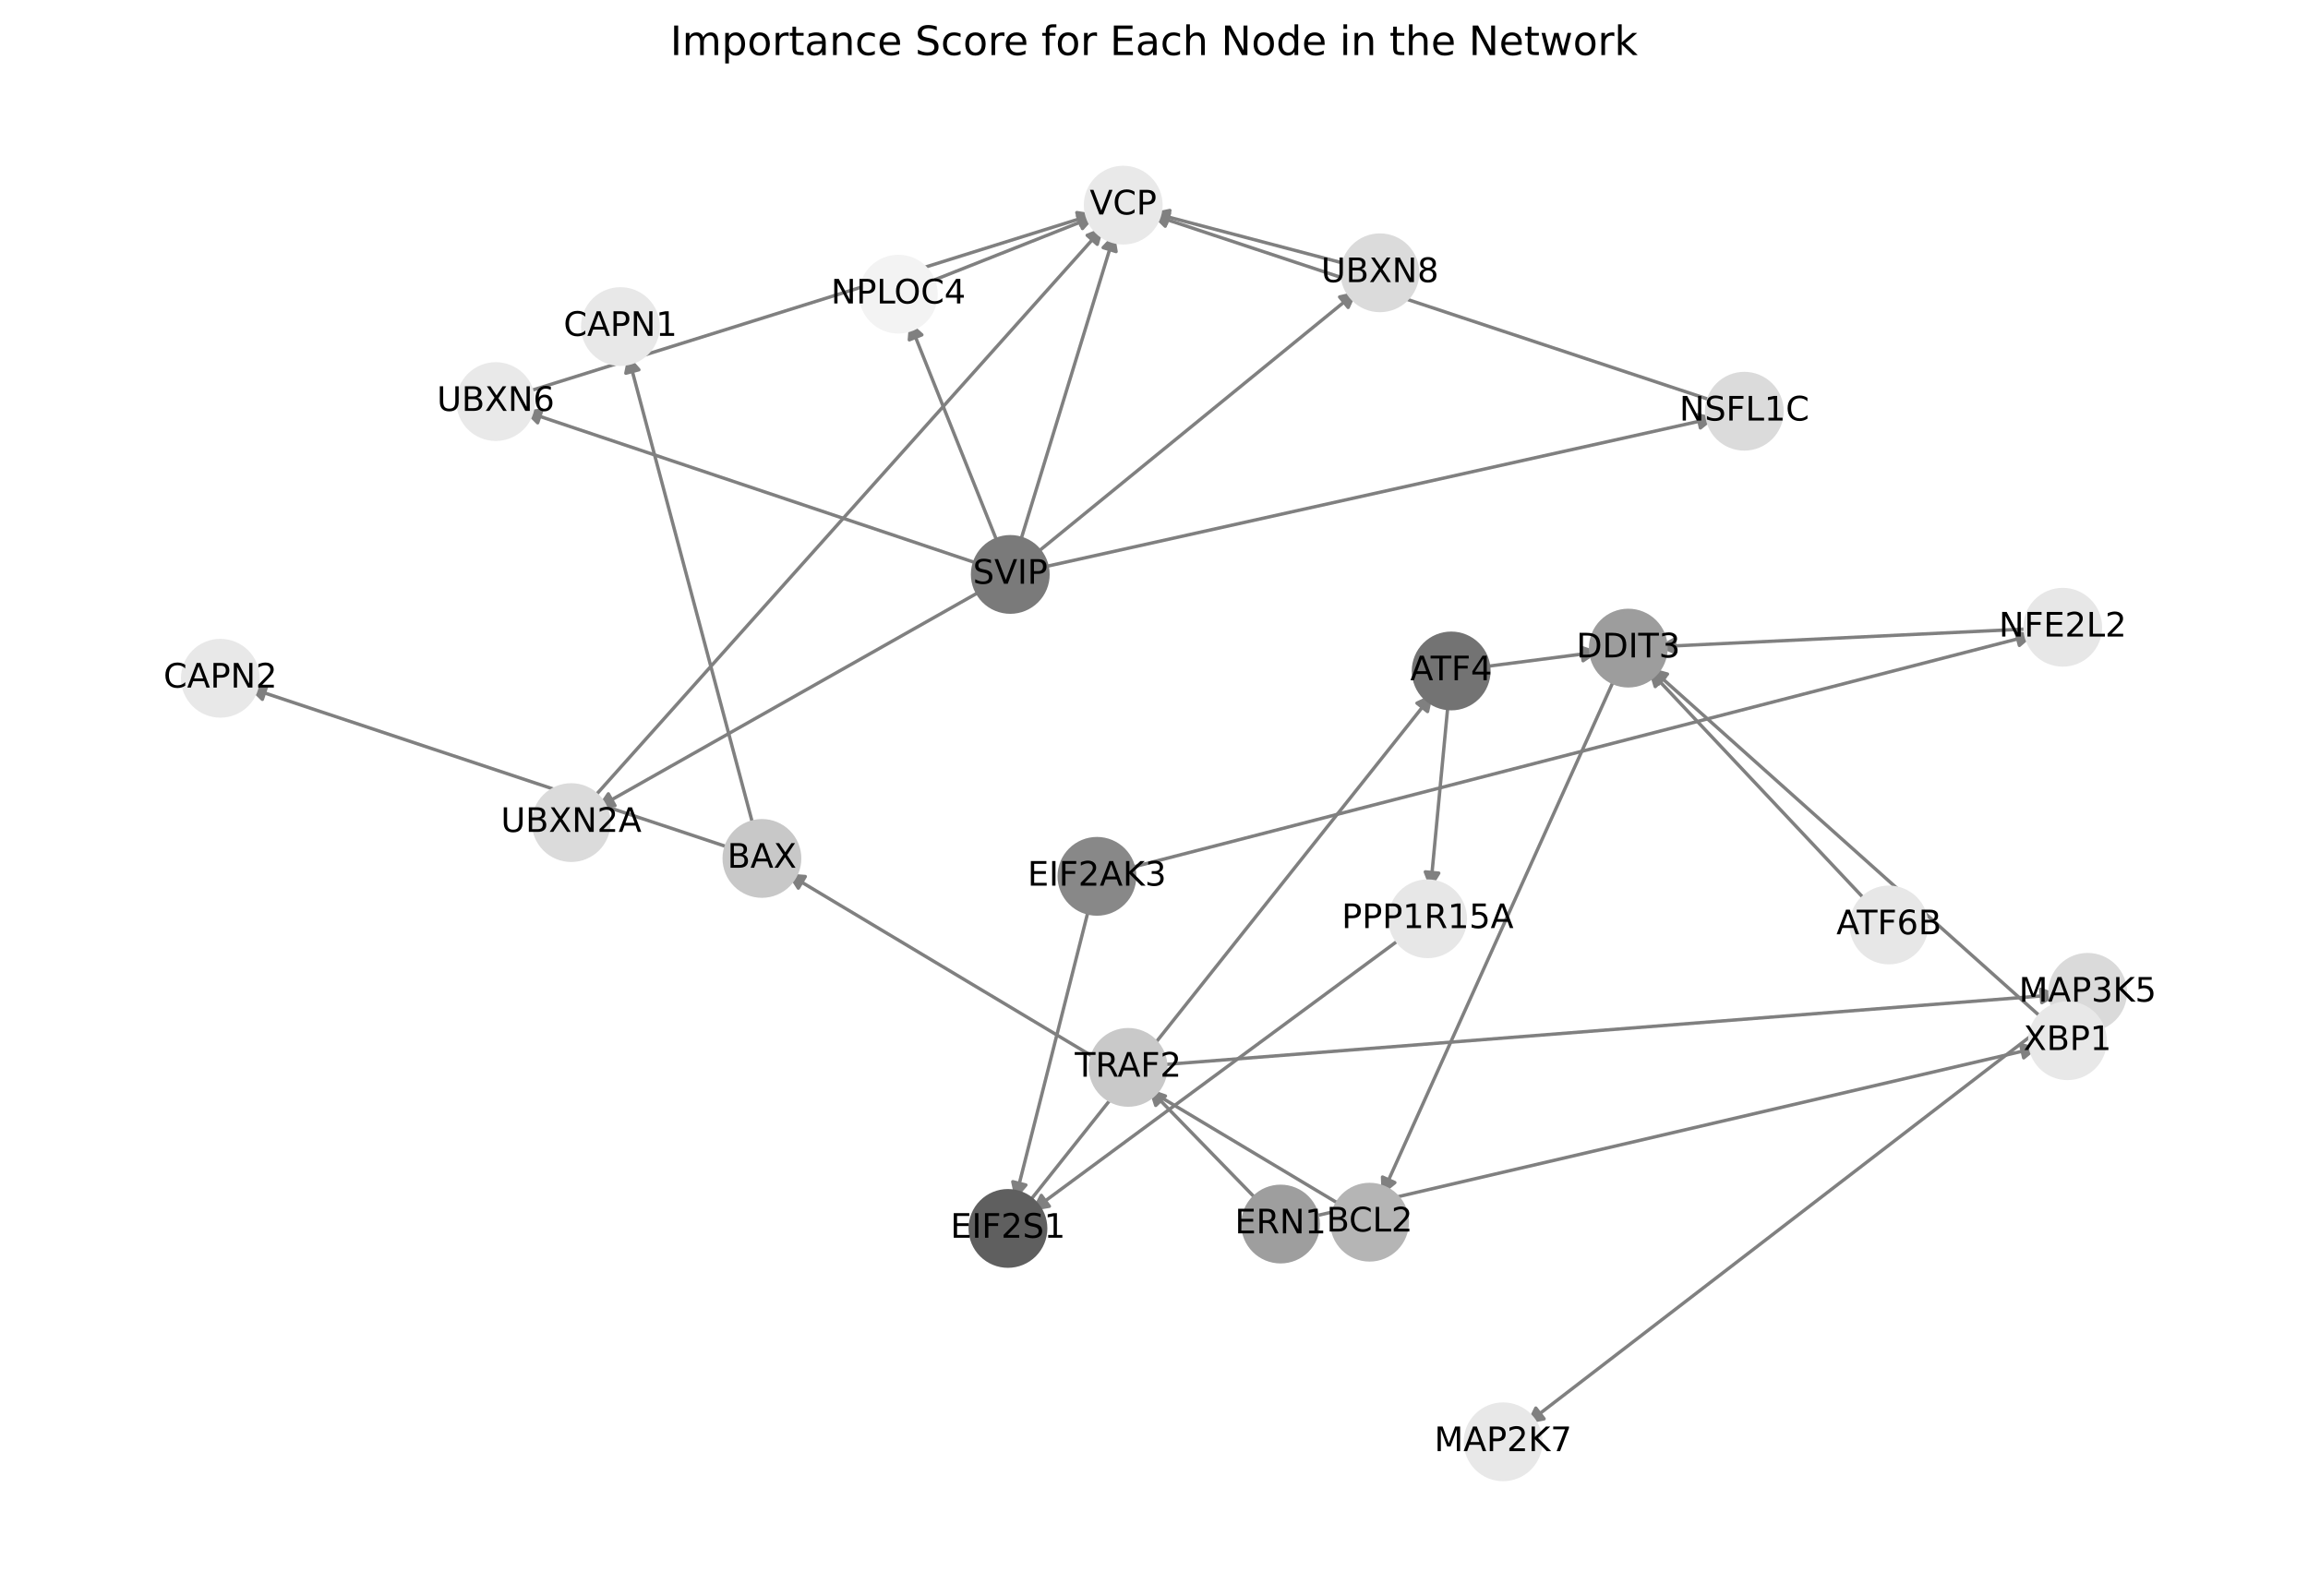 <?xml version="1.0" encoding="utf-8" standalone="no"?>
<!DOCTYPE svg PUBLIC "-//W3C//DTD SVG 1.1//EN"
  "http://www.w3.org/Graphics/SVG/1.1/DTD/svg11.dtd">
<!-- Created with matplotlib (https://matplotlib.org/) -->
<svg height="473.038pt" version="1.1" viewBox="0 0 684 473.038" width="684pt" xmlns="http://www.w3.org/2000/svg" xmlns:xlink="http://www.w3.org/1999/xlink">
 <defs>
  <style type="text/css">*{stroke-linecap:butt;stroke-linejoin:round;}</style>
 </defs>
 <g id="figure_1">
  <g id="patch_1">
   <path d="M 0 473.038 
L 684 473.038 
L 684 0 
L 0 0 
z
" style="fill:#ffffff;"/>
  </g>
  <g id="axes_1">
   <g id="patch_2">
    <path clip-path="url(#pbf864350d1)" d="M 438.664 197.765 
Q 456.32 195.486 472.868 193.35 
" style="fill:none;stroke:#808080;stroke-linecap:round;"/>
    <path clip-path="url(#pbf864350d1)" d="M 468.644 191.879 
L 472.868 193.35 
L 469.157 195.846 
L 468.644 191.879 
z
" style="fill:#808080;stroke:#808080;stroke-linecap:round;"/>
   </g>
   <g id="patch_3">
    <path clip-path="url(#pbf864350d1)" d="M 429.256 207.495 
Q 426.585 235.599 424.02 262.589 
" style="fill:none;stroke:#808080;stroke-linecap:round;"/>
    <path clip-path="url(#pbf864350d1)" d="M 426.39 258.797 
L 424.02 262.589 
L 422.408 258.418 
L 426.39 258.797 
z
" style="fill:#808080;stroke:#808080;stroke-linecap:round;"/>
   </g>
   <g id="patch_4">
    <path clip-path="url(#pbf864350d1)" d="M 479.006 199.994 
Q 444.225 277.177 409.903 353.341 
" style="fill:none;stroke:#808080;stroke-linecap:round;"/>
    <path clip-path="url(#pbf864350d1)" d="M 413.37 350.516 
L 409.903 353.341 
L 409.723 348.872 
L 413.37 350.516 
z
" style="fill:#808080;stroke:#808080;stroke-linecap:round;"/>
   </g>
   <g id="patch_5">
    <path clip-path="url(#pbf864350d1)" d="M 342.971 315.696 
Q 476.514 305.249 608.942 294.889 
" style="fill:none;stroke:#808080;stroke-linecap:round;"/>
    <path clip-path="url(#pbf864350d1)" d="M 604.798 293.207 
L 608.942 294.889 
L 605.11 297.195 
L 604.798 293.207 
z
" style="fill:#808080;stroke:#808080;stroke-linecap:round;"/>
   </g>
   <g id="patch_6">
    <path clip-path="url(#pbf864350d1)" d="M 611.829 299.405 
Q 532.078 360.738 453.212 421.388 
" style="fill:none;stroke:#808080;stroke-linecap:round;"/>
    <path clip-path="url(#pbf864350d1)" d="M 457.602 420.535 
L 453.212 421.388 
L 455.164 417.364 
L 457.602 420.535 
z
" style="fill:#808080;stroke:#808080;stroke-linecap:round;"/>
   </g>
   <g id="patch_7">
    <path clip-path="url(#pbf864350d1)" d="M 304.106 357.327 
Q 364.396 281.489 423.991 206.526 
" style="fill:none;stroke:#808080;stroke-linecap:round;"/>
    <path clip-path="url(#pbf864350d1)" d="M 419.937 208.413 
L 423.991 206.526 
L 423.068 210.902 
L 419.937 208.413 
z
" style="fill:#808080;stroke:#808080;stroke-linecap:round;"/>
   </g>
   <g id="patch_8">
    <path clip-path="url(#pbf864350d1)" d="M 416.13 277.464 
Q 360.908 318.214 306.585 358.3 
" style="fill:none;stroke:#808080;stroke-linecap:round;"/>
    <path clip-path="url(#pbf864350d1)" d="M 310.991 357.534 
L 306.585 358.3 
L 308.616 354.315 
L 310.991 357.534 
z
" style="fill:#808080;stroke:#808080;stroke-linecap:round;"/>
   </g>
   <g id="patch_9">
    <path clip-path="url(#pbf864350d1)" d="M 274.285 84.003 
Q 299.556 73.998 323.788 64.404 
" style="fill:none;stroke:#808080;stroke-linecap:round;"/>
    <path clip-path="url(#pbf864350d1)" d="M 319.333 64.017 
L 323.788 64.404 
L 320.805 67.736 
L 319.333 64.017 
z
" style="fill:#808080;stroke:#808080;stroke-linecap:round;"/>
   </g>
   <g id="patch_10">
    <path clip-path="url(#pbf864350d1)" d="M 373.47 356.597 
Q 356.925 339.589 341.16 323.382 
" style="fill:none;stroke:#808080;stroke-linecap:round;"/>
    <path clip-path="url(#pbf864350d1)" d="M 342.516 327.644 
L 341.16 323.382 
L 345.383 324.855 
L 342.516 327.644 
z
" style="fill:#808080;stroke:#808080;stroke-linecap:round;"/>
   </g>
   <g id="patch_11">
    <path clip-path="url(#pbf864350d1)" d="M 387.948 360.841 
Q 496.113 335.636 603.19 310.685 
" style="fill:none;stroke:#808080;stroke-linecap:round;"/>
    <path clip-path="url(#pbf864350d1)" d="M 598.841 309.645 
L 603.19 310.685 
L 599.749 313.541 
L 598.841 309.645 
z
" style="fill:#808080;stroke:#808080;stroke-linecap:round;"/>
   </g>
   <g id="patch_12">
    <path clip-path="url(#pbf864350d1)" d="M 322.968 268.144 
Q 311.903 311.927 301.112 354.626 
" style="fill:none;stroke:#808080;stroke-linecap:round;"/>
    <path clip-path="url(#pbf864350d1)" d="M 304.031 351.238 
L 301.112 354.626 
L 300.153 350.258 
L 304.031 351.238 
z
" style="fill:#808080;stroke:#808080;stroke-linecap:round;"/>
   </g>
   <g id="patch_13">
    <path clip-path="url(#pbf864350d1)" d="M 333.48 257.581 
Q 468.2 222.831 601.837 188.36 
" style="fill:none;stroke:#808080;stroke-linecap:round;"/>
    <path clip-path="url(#pbf864350d1)" d="M 597.464 187.422 
L 601.837 188.36 
L 598.464 191.296 
L 597.464 187.422 
z
" style="fill:#808080;stroke:#808080;stroke-linecap:round;"/>
   </g>
   <g id="patch_14">
    <path clip-path="url(#pbf864350d1)" d="M 606.256 302.694 
Q 547.639 250.283 489.854 198.617 
" style="fill:none;stroke:#808080;stroke-linecap:round;"/>
    <path clip-path="url(#pbf864350d1)" d="M 491.503 202.774 
L 489.854 198.617 
L 494.169 199.792 
L 491.503 202.774 
z
" style="fill:#808080;stroke:#808080;stroke-linecap:round;"/>
   </g>
   <g id="patch_15">
    <path clip-path="url(#pbf864350d1)" d="M 301.939 161.978 
Q 316.142 115.534 330.017 70.158 
" style="fill:none;stroke:#808080;stroke-linecap:round;"/>
    <path clip-path="url(#pbf864350d1)" d="M 326.935 73.399 
L 330.017 70.158 
L 330.76 74.568 
L 326.935 73.399 
z
" style="fill:#808080;stroke:#808080;stroke-linecap:round;"/>
   </g>
   <g id="patch_16">
    <path clip-path="url(#pbf864350d1)" d="M 296.195 162.215 
Q 282.821 128.725 269.863 96.273 
" style="fill:none;stroke:#808080;stroke-linecap:round;"/>
    <path clip-path="url(#pbf864350d1)" d="M 269.489 100.73 
L 269.863 96.273 
L 273.203 99.247 
L 269.489 100.73 
z
" style="fill:#808080;stroke:#808080;stroke-linecap:round;"/>
   </g>
   <g id="patch_17">
    <path clip-path="url(#pbf864350d1)" d="M 291.866 174.522 
Q 234.343 207.039 177.793 239.005 
" style="fill:none;stroke:#808080;stroke-linecap:round;"/>
    <path clip-path="url(#pbf864350d1)" d="M 182.259 238.778 
L 177.793 239.005 
L 180.291 235.296 
L 182.259 238.778 
z
" style="fill:#808080;stroke:#808080;stroke-linecap:round;"/>
   </g>
   <g id="patch_18">
    <path clip-path="url(#pbf864350d1)" d="M 291.193 167.499 
Q 223.16 144.643 156.188 122.143 
" style="fill:none;stroke:#808080;stroke-linecap:round;"/>
    <path clip-path="url(#pbf864350d1)" d="M 159.343 125.313 
L 156.188 122.143 
L 160.616 121.521 
L 159.343 125.313 
z
" style="fill:#808080;stroke:#808080;stroke-linecap:round;"/>
   </g>
   <g id="patch_19">
    <path clip-path="url(#pbf864350d1)" d="M 306.116 164.783 
Q 354.18 125.556 401.377 87.037 
" style="fill:none;stroke:#808080;stroke-linecap:round;"/>
    <path clip-path="url(#pbf864350d1)" d="M 397.014 88.017 
L 401.377 87.037 
L 399.543 91.115 
L 397.014 88.017 
z
" style="fill:#808080;stroke:#808080;stroke-linecap:round;"/>
   </g>
   <g id="patch_20">
    <path clip-path="url(#pbf864350d1)" d="M 307.861 168.379 
Q 408.18 146.073 507.406 124.011 
" style="fill:none;stroke:#808080;stroke-linecap:round;"/>
    <path clip-path="url(#pbf864350d1)" d="M 503.068 122.926 
L 507.406 124.011 
L 503.936 126.831 
L 503.068 122.926 
z
" style="fill:#808080;stroke:#808080;stroke-linecap:round;"/>
   </g>
   <g id="patch_21">
    <path clip-path="url(#pbf864350d1)" d="M 602.662 186.332 
Q 546.94 189.007 492.334 191.629 
" style="fill:none;stroke:#808080;stroke-linecap:round;"/>
    <path clip-path="url(#pbf864350d1)" d="M 496.425 193.435 
L 492.334 191.629 
L 496.234 189.44 
L 496.425 193.435 
z
" style="fill:#808080;stroke:#808080;stroke-linecap:round;"/>
   </g>
   <g id="patch_22">
    <path clip-path="url(#pbf864350d1)" d="M 398.453 357.806 
Q 315.843 308.347 234.193 259.462 
" style="fill:none;stroke:#808080;stroke-linecap:round;"/>
    <path clip-path="url(#pbf864350d1)" d="M 236.598 263.233 
L 234.193 259.462 
L 238.652 259.801 
L 236.598 263.233 
z
" style="fill:#808080;stroke:#808080;stroke-linecap:round;"/>
   </g>
   <g id="patch_23">
    <path clip-path="url(#pbf864350d1)" d="M 223.577 246.072 
Q 204.834 175.617 186.379 106.242 
" style="fill:none;stroke:#808080;stroke-linecap:round;"/>
    <path clip-path="url(#pbf864350d1)" d="M 185.475 110.622 
L 186.379 106.242 
L 189.34 109.594 
L 185.475 110.622 
z
" style="fill:#808080;stroke:#808080;stroke-linecap:round;"/>
   </g>
   <g id="patch_24">
    <path clip-path="url(#pbf864350d1)" d="M 217.586 251.704 
Q 145.556 227.737 74.588 204.123 
" style="fill:none;stroke:#808080;stroke-linecap:round;"/>
    <path clip-path="url(#pbf864350d1)" d="M 77.752 207.284 
L 74.588 204.123 
L 79.014 203.488 
L 77.752 207.284 
z
" style="fill:#808080;stroke:#808080;stroke-linecap:round;"/>
   </g>
   <g id="patch_25">
    <path clip-path="url(#pbf864350d1)" d="M 553.865 267.85 
Q 521.181 233.126 489.264 199.217 
" style="fill:none;stroke:#808080;stroke-linecap:round;"/>
    <path clip-path="url(#pbf864350d1)" d="M 490.549 203.5 
L 489.264 199.217 
L 493.462 200.759 
L 490.549 203.5 
z
" style="fill:#808080;stroke:#808080;stroke-linecap:round;"/>
   </g>
   <g id="patch_26">
    <path clip-path="url(#pbf864350d1)" d="M 175.055 237.358 
Q 251.08 152.31 326.36 68.096 
" style="fill:none;stroke:#808080;stroke-linecap:round;"/>
    <path clip-path="url(#pbf864350d1)" d="M 322.203 69.746 
L 326.36 68.096 
L 325.185 72.411 
L 322.203 69.746 
z
" style="fill:#808080;stroke:#808080;stroke-linecap:round;"/>
   </g>
   <g id="patch_27">
    <path clip-path="url(#pbf864350d1)" d="M 155.182 116.44 
Q 239.896 89.917 323.543 63.728 
" style="fill:none;stroke:#808080;stroke-linecap:round;"/>
    <path clip-path="url(#pbf864350d1)" d="M 319.129 63.014 
L 323.543 63.728 
L 320.324 66.832 
L 319.129 63.014 
z
" style="fill:#808080;stroke:#808080;stroke-linecap:round;"/>
   </g>
   <g id="patch_28">
    <path clip-path="url(#pbf864350d1)" d="M 400.578 78.65 
Q 370.916 70.832 342.334 63.298 
" style="fill:none;stroke:#808080;stroke-linecap:round;"/>
    <path clip-path="url(#pbf864350d1)" d="M 345.693 66.252 
L 342.334 63.298 
L 346.712 62.384 
L 345.693 66.252 
z
" style="fill:#808080;stroke:#808080;stroke-linecap:round;"/>
   </g>
   <g id="patch_29">
    <path clip-path="url(#pbf864350d1)" d="M 508.728 119.161 
Q 424.912 91.347 342.157 63.885 
" style="fill:none;stroke:#808080;stroke-linecap:round;"/>
    <path clip-path="url(#pbf864350d1)" d="M 345.324 67.043 
L 342.157 63.885 
L 346.584 63.247 
L 345.324 67.043 
z
" style="fill:#808080;stroke:#808080;stroke-linecap:round;"/>
   </g>
   <g id="PathCollection_1">
    <defs>
     <path d="M 0 11.18 
C 2.965 11.18 5.809 10.002 7.906 7.906 
C 10.002 5.809 11.18 2.965 11.18 -0 
C 11.18 -2.965 10.002 -5.809 7.906 -7.906 
C 5.809 -10.002 2.965 -11.18 0 -11.18 
C -2.965 -11.18 -5.809 -10.002 -7.906 -7.906 
C -10.002 -5.809 -11.18 -2.965 -11.18 0 
C -11.18 2.965 -10.002 5.809 -7.906 7.906 
C -5.809 10.002 -2.965 11.18 0 11.18 
z
" id="C0_0_73cd0b4593"/>
    </defs>
    <g clip-path="url(#pbf864350d1)">
     <use style="fill:#737373;stroke:#737373;" x="430.075" xlink:href="#C0_0_73cd0b4593" y="198.874"/>
    </g>
    <g clip-path="url(#pbf864350d1)">
     <use style="fill:#9d9d9d;stroke:#9d9d9d;" x="482.564" xlink:href="#C0_0_73cd0b4593" y="192.098"/>
    </g>
    <g clip-path="url(#pbf864350d1)">
     <use style="fill:#c9c9c9;stroke:#c9c9c9;" x="334.341" xlink:href="#C0_0_73cd0b4593" y="316.372"/>
    </g>
    <g clip-path="url(#pbf864350d1)">
     <use style="fill:#dadada;stroke:#dadada;" x="618.694" xlink:href="#C0_0_73cd0b4593" y="294.126"/>
    </g>
    <g clip-path="url(#pbf864350d1)">
     <use style="fill:#e8e8e8;stroke:#e8e8e8;" x="445.459" xlink:href="#C0_0_73cd0b4593" y="427.351"/>
    </g>
    <g clip-path="url(#pbf864350d1)">
     <use style="fill:#5f5f5f;stroke:#5f5f5f;" x="298.716" xlink:href="#C0_0_73cd0b4593" y="364.106"/>
    </g>
    <g clip-path="url(#pbf864350d1)">
     <use style="fill:#e7e7e7;stroke:#e7e7e7;" x="423.095" xlink:href="#C0_0_73cd0b4593" y="272.325"/>
    </g>
    <g clip-path="url(#pbf864350d1)">
     <use style="fill:#e9e9e9;stroke:#e9e9e9;" x="332.878" xlink:href="#C0_0_73cd0b4593" y="60.805"/>
    </g>
    <g clip-path="url(#pbf864350d1)">
     <use style="fill:#f3f3f3;stroke:#f3f3f3;" x="266.235" xlink:href="#C0_0_73cd0b4593" y="87.19"/>
    </g>
    <g clip-path="url(#pbf864350d1)">
     <use style="fill:#9e9e9e;stroke:#9e9e9e;" x="379.511" xlink:href="#C0_0_73cd0b4593" y="362.807"/>
    </g>
    <g clip-path="url(#pbf864350d1)">
     <use style="fill:#888888;stroke:#888888;" x="325.091" xlink:href="#C0_0_73cd0b4593" y="259.745"/>
    </g>
    <g clip-path="url(#pbf864350d1)">
     <use style="fill:#e8e8e8;stroke:#e8e8e8;" x="612.713" xlink:href="#C0_0_73cd0b4593" y="308.466"/>
    </g>
    <g clip-path="url(#pbf864350d1)">
     <use style="fill:#7a7a7a;stroke:#7a7a7a;" x="299.407" xlink:href="#C0_0_73cd0b4593" y="170.259"/>
    </g>
    <g clip-path="url(#pbf864350d1)">
     <use style="fill:#e7e7e7;stroke:#e7e7e7;" x="611.309" xlink:href="#C0_0_73cd0b4593" y="185.917"/>
    </g>
    <g clip-path="url(#pbf864350d1)">
     <use style="fill:#b5b5b5;stroke:#b5b5b5;" x="405.885" xlink:href="#C0_0_73cd0b4593" y="362.256"/>
    </g>
    <g clip-path="url(#pbf864350d1)">
     <use style="fill:#e8e8e8;stroke:#e8e8e8;" x="183.866" xlink:href="#C0_0_73cd0b4593" y="96.793"/>
    </g>
    <g clip-path="url(#pbf864350d1)">
     <use style="fill:#e8e8e8;stroke:#e8e8e8;" x="65.306" xlink:href="#C0_0_73cd0b4593" y="201.035"/>
    </g>
    <g clip-path="url(#pbf864350d1)">
     <use style="fill:#c8c8c8;stroke:#c8c8c8;" x="225.802" xlink:href="#C0_0_73cd0b4593" y="254.438"/>
    </g>
    <g clip-path="url(#pbf864350d1)">
     <use style="fill:#e7e7e7;stroke:#e7e7e7;" x="559.802" xlink:href="#C0_0_73cd0b4593" y="274.159"/>
    </g>
    <g clip-path="url(#pbf864350d1)">
     <use style="fill:#dbdbdb;stroke:#dbdbdb;" x="169.282" xlink:href="#C0_0_73cd0b4593" y="243.817"/>
    </g>
    <g clip-path="url(#pbf864350d1)">
     <use style="fill:#e9e9e9;stroke:#e9e9e9;" x="146.916" xlink:href="#C0_0_73cd0b4593" y="119.028"/>
    </g>
    <g clip-path="url(#pbf864350d1)">
     <use style="fill:#dbdbdb;stroke:#dbdbdb;" x="408.95" xlink:href="#C0_0_73cd0b4593" y="80.857"/>
    </g>
    <g clip-path="url(#pbf864350d1)">
     <use style="fill:#dbdbdb;stroke:#dbdbdb;" x="516.949" xlink:href="#C0_0_73cd0b4593" y="121.889"/>
    </g>
   </g>
   <g id="text_1">
    <g clip-path="url(#pbf864350d1)">
     <!-- ATF4 -->
     <g transform="translate(417.931 201.633)scale(0.1 -0.1)">
      <defs>
       <path d="M 34.188 63.188 
L 20.797 26.906 
L 47.609 26.906 
z
M 28.609 72.906 
L 39.797 72.906 
L 67.578 0 
L 57.328 0 
L 50.688 18.703 
L 17.828 18.703 
L 11.188 0 
L 0.781 0 
z
" id="DejaVuSans-65"/>
       <path d="M -0.297 72.906 
L 61.375 72.906 
L 61.375 64.594 
L 35.5 64.594 
L 35.5 0 
L 25.594 0 
L 25.594 64.594 
L -0.297 64.594 
z
" id="DejaVuSans-84"/>
       <path d="M 9.812 72.906 
L 51.703 72.906 
L 51.703 64.594 
L 19.672 64.594 
L 19.672 43.109 
L 48.578 43.109 
L 48.578 34.812 
L 19.672 34.812 
L 19.672 0 
L 9.812 0 
z
" id="DejaVuSans-70"/>
       <path d="M 37.797 64.312 
L 12.891 25.391 
L 37.797 25.391 
z
M 35.203 72.906 
L 47.609 72.906 
L 47.609 25.391 
L 58.016 25.391 
L 58.016 17.188 
L 47.609 17.188 
L 47.609 0 
L 37.797 0 
L 37.797 17.188 
L 4.891 17.188 
L 4.891 26.703 
z
" id="DejaVuSans-52"/>
      </defs>
      <use xlink:href="#DejaVuSans-65"/>
      <use x="60.658" xlink:href="#DejaVuSans-84"/>
      <use x="121.742" xlink:href="#DejaVuSans-70"/>
      <use x="179.262" xlink:href="#DejaVuSans-52"/>
     </g>
    </g>
   </g>
   <g id="text_2">
    <g clip-path="url(#pbf864350d1)">
     <!-- DDIT3 -->
     <g transform="translate(467.154 194.858)scale(0.1 -0.1)">
      <defs>
       <path d="M 19.672 64.797 
L 19.672 8.109 
L 31.594 8.109 
Q 46.688 8.109 53.688 14.938 
Q 60.688 21.781 60.688 36.531 
Q 60.688 51.172 53.688 57.984 
Q 46.688 64.797 31.594 64.797 
z
M 9.812 72.906 
L 30.078 72.906 
Q 51.266 72.906 61.172 64.094 
Q 71.094 55.281 71.094 36.531 
Q 71.094 17.672 61.125 8.828 
Q 51.172 0 30.078 0 
L 9.812 0 
z
" id="DejaVuSans-68"/>
       <path d="M 9.812 72.906 
L 19.672 72.906 
L 19.672 0 
L 9.812 0 
z
" id="DejaVuSans-73"/>
       <path d="M 40.578 39.312 
Q 47.656 37.797 51.625 33 
Q 55.609 28.219 55.609 21.188 
Q 55.609 10.406 48.188 4.484 
Q 40.766 -1.422 27.094 -1.422 
Q 22.516 -1.422 17.656 -0.516 
Q 12.797 0.391 7.625 2.203 
L 7.625 11.719 
Q 11.719 9.328 16.594 8.109 
Q 21.484 6.891 26.812 6.891 
Q 36.078 6.891 40.938 10.547 
Q 45.797 14.203 45.797 21.188 
Q 45.797 27.641 41.281 31.266 
Q 36.766 34.906 28.719 34.906 
L 20.219 34.906 
L 20.219 43.016 
L 29.109 43.016 
Q 36.375 43.016 40.234 45.922 
Q 44.094 48.828 44.094 54.297 
Q 44.094 59.906 40.109 62.906 
Q 36.141 65.922 28.719 65.922 
Q 24.656 65.922 20.016 65.031 
Q 15.375 64.156 9.812 62.312 
L 9.812 71.094 
Q 15.438 72.656 20.344 73.438 
Q 25.25 74.219 29.594 74.219 
Q 40.828 74.219 47.359 69.109 
Q 53.906 64.016 53.906 55.328 
Q 53.906 49.266 50.438 45.094 
Q 46.969 40.922 40.578 39.312 
z
" id="DejaVuSans-51"/>
      </defs>
      <use xlink:href="#DejaVuSans-68"/>
      <use x="77.002" xlink:href="#DejaVuSans-68"/>
      <use x="154.004" xlink:href="#DejaVuSans-73"/>
      <use x="183.496" xlink:href="#DejaVuSans-84"/>
      <use x="244.58" xlink:href="#DejaVuSans-51"/>
     </g>
    </g>
   </g>
   <g id="text_3">
    <g clip-path="url(#pbf864350d1)">
     <!-- TRAF2 -->
     <g transform="translate(318.535 319.131)scale(0.1 -0.1)">
      <defs>
       <path d="M 44.391 34.188 
Q 47.562 33.109 50.562 29.594 
Q 53.562 26.078 56.594 19.922 
L 66.609 0 
L 56 0 
L 46.688 18.703 
Q 43.062 26.031 39.672 28.422 
Q 36.281 30.812 30.422 30.812 
L 19.672 30.812 
L 19.672 0 
L 9.812 0 
L 9.812 72.906 
L 32.078 72.906 
Q 44.578 72.906 50.734 67.672 
Q 56.891 62.453 56.891 51.906 
Q 56.891 45.016 53.688 40.469 
Q 50.484 35.938 44.391 34.188 
z
M 19.672 64.797 
L 19.672 38.922 
L 32.078 38.922 
Q 39.203 38.922 42.844 42.219 
Q 46.484 45.516 46.484 51.906 
Q 46.484 58.297 42.844 61.547 
Q 39.203 64.797 32.078 64.797 
z
" id="DejaVuSans-82"/>
       <path d="M 19.188 8.297 
L 53.609 8.297 
L 53.609 0 
L 7.328 0 
L 7.328 8.297 
Q 12.938 14.109 22.625 23.891 
Q 32.328 33.688 34.812 36.531 
Q 39.547 41.844 41.422 45.531 
Q 43.312 49.219 43.312 52.781 
Q 43.312 58.594 39.234 62.25 
Q 35.156 65.922 28.609 65.922 
Q 23.969 65.922 18.812 64.312 
Q 13.672 62.703 7.812 59.422 
L 7.812 69.391 
Q 13.766 71.781 18.938 73 
Q 24.125 74.219 28.422 74.219 
Q 39.75 74.219 46.484 68.547 
Q 53.219 62.891 53.219 53.422 
Q 53.219 48.922 51.531 44.891 
Q 49.859 40.875 45.406 35.406 
Q 44.188 33.984 37.641 27.219 
Q 31.109 20.453 19.188 8.297 
z
" id="DejaVuSans-50"/>
      </defs>
      <use xlink:href="#DejaVuSans-84"/>
      <use x="61.084" xlink:href="#DejaVuSans-82"/>
      <use x="126.566" xlink:href="#DejaVuSans-65"/>
      <use x="194.975" xlink:href="#DejaVuSans-70"/>
      <use x="252.494" xlink:href="#DejaVuSans-50"/>
     </g>
    </g>
   </g>
   <g id="text_4">
    <g clip-path="url(#pbf864350d1)">
     <!-- MAP3K5 -->
     <g transform="translate(598.304 296.885)scale(0.1 -0.1)">
      <defs>
       <path d="M 9.812 72.906 
L 24.516 72.906 
L 43.109 23.297 
L 61.812 72.906 
L 76.516 72.906 
L 76.516 0 
L 66.891 0 
L 66.891 64.016 
L 48.094 14.016 
L 38.188 14.016 
L 19.391 64.016 
L 19.391 0 
L 9.812 0 
z
" id="DejaVuSans-77"/>
       <path d="M 19.672 64.797 
L 19.672 37.406 
L 32.078 37.406 
Q 38.969 37.406 42.719 40.969 
Q 46.484 44.531 46.484 51.125 
Q 46.484 57.672 42.719 61.234 
Q 38.969 64.797 32.078 64.797 
z
M 9.812 72.906 
L 32.078 72.906 
Q 44.344 72.906 50.609 67.359 
Q 56.891 61.812 56.891 51.125 
Q 56.891 40.328 50.609 34.812 
Q 44.344 29.297 32.078 29.297 
L 19.672 29.297 
L 19.672 0 
L 9.812 0 
z
" id="DejaVuSans-80"/>
       <path d="M 9.812 72.906 
L 19.672 72.906 
L 19.672 42.094 
L 52.391 72.906 
L 65.094 72.906 
L 28.906 38.922 
L 67.672 0 
L 54.688 0 
L 19.672 35.109 
L 19.672 0 
L 9.812 0 
z
" id="DejaVuSans-75"/>
       <path d="M 10.797 72.906 
L 49.516 72.906 
L 49.516 64.594 
L 19.828 64.594 
L 19.828 46.734 
Q 21.969 47.469 24.109 47.828 
Q 26.266 48.188 28.422 48.188 
Q 40.625 48.188 47.75 41.5 
Q 54.891 34.812 54.891 23.391 
Q 54.891 11.625 47.562 5.094 
Q 40.234 -1.422 26.906 -1.422 
Q 22.312 -1.422 17.547 -0.641 
Q 12.797 0.141 7.719 1.703 
L 7.719 11.625 
Q 12.109 9.234 16.797 8.062 
Q 21.484 6.891 26.703 6.891 
Q 35.156 6.891 40.078 11.328 
Q 45.016 15.766 45.016 23.391 
Q 45.016 31 40.078 35.438 
Q 35.156 39.891 26.703 39.891 
Q 22.75 39.891 18.812 39.016 
Q 14.891 38.141 10.797 36.281 
z
" id="DejaVuSans-53"/>
      </defs>
      <use xlink:href="#DejaVuSans-77"/>
      <use x="86.279" xlink:href="#DejaVuSans-65"/>
      <use x="154.688" xlink:href="#DejaVuSans-80"/>
      <use x="214.99" xlink:href="#DejaVuSans-51"/>
      <use x="278.613" xlink:href="#DejaVuSans-75"/>
      <use x="344.189" xlink:href="#DejaVuSans-53"/>
     </g>
    </g>
   </g>
   <g id="text_5">
    <g clip-path="url(#pbf864350d1)">
     <!-- MAP2K7 -->
     <g transform="translate(425.068 430.11)scale(0.1 -0.1)">
      <defs>
       <path d="M 8.203 72.906 
L 55.078 72.906 
L 55.078 68.703 
L 28.609 0 
L 18.312 0 
L 43.219 64.594 
L 8.203 64.594 
z
" id="DejaVuSans-55"/>
      </defs>
      <use xlink:href="#DejaVuSans-77"/>
      <use x="86.279" xlink:href="#DejaVuSans-65"/>
      <use x="154.688" xlink:href="#DejaVuSans-80"/>
      <use x="214.99" xlink:href="#DejaVuSans-50"/>
      <use x="278.613" xlink:href="#DejaVuSans-75"/>
      <use x="344.189" xlink:href="#DejaVuSans-55"/>
     </g>
    </g>
   </g>
   <g id="text_6">
    <g clip-path="url(#pbf864350d1)">
     <!-- EIF2S1 -->
     <g transform="translate(281.669 366.866)scale(0.1 -0.1)">
      <defs>
       <path d="M 9.812 72.906 
L 55.906 72.906 
L 55.906 64.594 
L 19.672 64.594 
L 19.672 43.016 
L 54.391 43.016 
L 54.391 34.719 
L 19.672 34.719 
L 19.672 8.297 
L 56.781 8.297 
L 56.781 0 
L 9.812 0 
z
" id="DejaVuSans-69"/>
       <path d="M 53.516 70.516 
L 53.516 60.891 
Q 47.906 63.578 42.922 64.891 
Q 37.938 66.219 33.297 66.219 
Q 25.25 66.219 20.875 63.094 
Q 16.5 59.969 16.5 54.203 
Q 16.5 49.359 19.406 46.891 
Q 22.312 44.438 30.422 42.922 
L 36.375 41.703 
Q 47.406 39.594 52.656 34.297 
Q 57.906 29 57.906 20.125 
Q 57.906 9.516 50.797 4.047 
Q 43.703 -1.422 29.984 -1.422 
Q 24.812 -1.422 18.969 -0.25 
Q 13.141 0.922 6.891 3.219 
L 6.891 13.375 
Q 12.891 10.016 18.656 8.297 
Q 24.422 6.594 29.984 6.594 
Q 38.422 6.594 43.016 9.906 
Q 47.609 13.234 47.609 19.391 
Q 47.609 24.75 44.312 27.781 
Q 41.016 30.812 33.5 32.328 
L 27.484 33.5 
Q 16.453 35.688 11.516 40.375 
Q 6.594 45.062 6.594 53.422 
Q 6.594 63.094 13.406 68.656 
Q 20.219 74.219 32.172 74.219 
Q 37.312 74.219 42.625 73.281 
Q 47.953 72.359 53.516 70.516 
z
" id="DejaVuSans-83"/>
       <path d="M 12.406 8.297 
L 28.516 8.297 
L 28.516 63.922 
L 10.984 60.406 
L 10.984 69.391 
L 28.422 72.906 
L 38.281 72.906 
L 38.281 8.297 
L 54.391 8.297 
L 54.391 0 
L 12.406 0 
z
" id="DejaVuSans-49"/>
      </defs>
      <use xlink:href="#DejaVuSans-69"/>
      <use x="63.184" xlink:href="#DejaVuSans-73"/>
      <use x="92.676" xlink:href="#DejaVuSans-70"/>
      <use x="150.195" xlink:href="#DejaVuSans-50"/>
      <use x="213.818" xlink:href="#DejaVuSans-83"/>
      <use x="277.295" xlink:href="#DejaVuSans-49"/>
     </g>
    </g>
   </g>
   <g id="text_7">
    <g clip-path="url(#pbf864350d1)">
     <!-- PPP1R15A -->
     <g transform="translate(397.612 275.084)scale(0.1 -0.1)">
      <use xlink:href="#DejaVuSans-80"/>
      <use x="60.303" xlink:href="#DejaVuSans-80"/>
      <use x="120.605" xlink:href="#DejaVuSans-80"/>
      <use x="180.908" xlink:href="#DejaVuSans-49"/>
      <use x="244.531" xlink:href="#DejaVuSans-82"/>
      <use x="314.014" xlink:href="#DejaVuSans-49"/>
      <use x="377.637" xlink:href="#DejaVuSans-53"/>
      <use x="441.26" xlink:href="#DejaVuSans-65"/>
     </g>
    </g>
   </g>
   <g id="text_8">
    <g clip-path="url(#pbf864350d1)">
     <!-- VCP -->
     <g transform="translate(322.951 63.565)scale(0.1 -0.1)">
      <defs>
       <path d="M 28.609 0 
L 0.781 72.906 
L 11.078 72.906 
L 34.188 11.531 
L 57.328 72.906 
L 67.578 72.906 
L 39.797 0 
z
" id="DejaVuSans-86"/>
       <path d="M 64.406 67.281 
L 64.406 56.891 
Q 59.422 61.531 53.781 63.812 
Q 48.141 66.109 41.797 66.109 
Q 29.297 66.109 22.656 58.469 
Q 16.016 50.828 16.016 36.375 
Q 16.016 21.969 22.656 14.328 
Q 29.297 6.688 41.797 6.688 
Q 48.141 6.688 53.781 8.984 
Q 59.422 11.281 64.406 15.922 
L 64.406 5.609 
Q 59.234 2.094 53.438 0.328 
Q 47.656 -1.422 41.219 -1.422 
Q 24.656 -1.422 15.125 8.703 
Q 5.609 18.844 5.609 36.375 
Q 5.609 53.953 15.125 64.078 
Q 24.656 74.219 41.219 74.219 
Q 47.75 74.219 53.531 72.484 
Q 59.328 70.75 64.406 67.281 
z
" id="DejaVuSans-67"/>
      </defs>
      <use xlink:href="#DejaVuSans-86"/>
      <use x="68.408" xlink:href="#DejaVuSans-67"/>
      <use x="138.232" xlink:href="#DejaVuSans-80"/>
     </g>
    </g>
   </g>
   <g id="text_9">
    <g clip-path="url(#pbf864350d1)">
     <!-- NPLOC4 -->
     <g transform="translate(246.266 89.949)scale(0.1 -0.1)">
      <defs>
       <path d="M 9.812 72.906 
L 23.094 72.906 
L 55.422 11.922 
L 55.422 72.906 
L 64.984 72.906 
L 64.984 0 
L 51.703 0 
L 19.391 60.984 
L 19.391 0 
L 9.812 0 
z
" id="DejaVuSans-78"/>
       <path d="M 9.812 72.906 
L 19.672 72.906 
L 19.672 8.297 
L 55.172 8.297 
L 55.172 0 
L 9.812 0 
z
" id="DejaVuSans-76"/>
       <path d="M 39.406 66.219 
Q 28.656 66.219 22.328 58.203 
Q 16.016 50.203 16.016 36.375 
Q 16.016 22.609 22.328 14.594 
Q 28.656 6.594 39.406 6.594 
Q 50.141 6.594 56.422 14.594 
Q 62.703 22.609 62.703 36.375 
Q 62.703 50.203 56.422 58.203 
Q 50.141 66.219 39.406 66.219 
z
M 39.406 74.219 
Q 54.734 74.219 63.906 63.938 
Q 73.094 53.656 73.094 36.375 
Q 73.094 19.141 63.906 8.859 
Q 54.734 -1.422 39.406 -1.422 
Q 24.031 -1.422 14.812 8.828 
Q 5.609 19.094 5.609 36.375 
Q 5.609 53.656 14.812 63.938 
Q 24.031 74.219 39.406 74.219 
z
" id="DejaVuSans-79"/>
      </defs>
      <use xlink:href="#DejaVuSans-78"/>
      <use x="74.805" xlink:href="#DejaVuSans-80"/>
      <use x="135.107" xlink:href="#DejaVuSans-76"/>
      <use x="187.195" xlink:href="#DejaVuSans-79"/>
      <use x="265.906" xlink:href="#DejaVuSans-67"/>
      <use x="335.73" xlink:href="#DejaVuSans-52"/>
     </g>
    </g>
   </g>
   <g id="text_10">
    <g clip-path="url(#pbf864350d1)">
     <!-- ERN1 -->
     <g transform="translate(365.955 365.567)scale(0.1 -0.1)">
      <use xlink:href="#DejaVuSans-69"/>
      <use x="63.184" xlink:href="#DejaVuSans-82"/>
      <use x="132.666" xlink:href="#DejaVuSans-78"/>
      <use x="207.471" xlink:href="#DejaVuSans-49"/>
     </g>
    </g>
   </g>
   <g id="text_11">
    <g clip-path="url(#pbf864350d1)">
     <!-- EIF2AK3 -->
     <g transform="translate(304.519 262.505)scale(0.1 -0.1)">
      <use xlink:href="#DejaVuSans-69"/>
      <use x="63.184" xlink:href="#DejaVuSans-73"/>
      <use x="92.676" xlink:href="#DejaVuSans-70"/>
      <use x="150.195" xlink:href="#DejaVuSans-50"/>
      <use x="213.818" xlink:href="#DejaVuSans-65"/>
      <use x="282.227" xlink:href="#DejaVuSans-75"/>
      <use x="347.803" xlink:href="#DejaVuSans-51"/>
     </g>
    </g>
   </g>
   <g id="text_12">
    <g clip-path="url(#pbf864350d1)">
     <!-- XBP1 -->
     <g transform="translate(599.661 311.225)scale(0.1 -0.1)">
      <defs>
       <path d="M 6.297 72.906 
L 16.891 72.906 
L 35.016 45.797 
L 53.219 72.906 
L 63.812 72.906 
L 40.375 37.891 
L 65.375 0 
L 54.781 0 
L 34.281 31 
L 13.625 0 
L 2.984 0 
L 29 38.922 
z
" id="DejaVuSans-88"/>
       <path d="M 19.672 34.812 
L 19.672 8.109 
L 35.5 8.109 
Q 43.453 8.109 47.281 11.406 
Q 51.125 14.703 51.125 21.484 
Q 51.125 28.328 47.281 31.562 
Q 43.453 34.812 35.5 34.812 
z
M 19.672 64.797 
L 19.672 42.828 
L 34.281 42.828 
Q 41.5 42.828 45.031 45.531 
Q 48.578 48.25 48.578 53.812 
Q 48.578 59.328 45.031 62.062 
Q 41.5 64.797 34.281 64.797 
z
M 9.812 72.906 
L 35.016 72.906 
Q 46.297 72.906 52.391 68.219 
Q 58.5 63.531 58.5 54.891 
Q 58.5 48.188 55.375 44.234 
Q 52.25 40.281 46.188 39.312 
Q 53.469 37.75 57.5 32.781 
Q 61.531 27.828 61.531 20.406 
Q 61.531 10.641 54.891 5.312 
Q 48.25 0 35.984 0 
L 9.812 0 
z
" id="DejaVuSans-66"/>
      </defs>
      <use xlink:href="#DejaVuSans-88"/>
      <use x="68.506" xlink:href="#DejaVuSans-66"/>
      <use x="137.109" xlink:href="#DejaVuSans-80"/>
      <use x="197.412" xlink:href="#DejaVuSans-49"/>
     </g>
    </g>
   </g>
   <g id="text_13">
    <g clip-path="url(#pbf864350d1)">
     <!-- SVIP -->
     <g transform="translate(288.322 173.018)scale(0.1 -0.1)">
      <use xlink:href="#DejaVuSans-83"/>
      <use x="63.477" xlink:href="#DejaVuSans-86"/>
      <use x="131.885" xlink:href="#DejaVuSans-73"/>
      <use x="161.377" xlink:href="#DejaVuSans-80"/>
     </g>
    </g>
   </g>
   <g id="text_14">
    <g clip-path="url(#pbf864350d1)">
     <!-- NFE2L2 -->
     <g transform="translate(592.385 188.676)scale(0.1 -0.1)">
      <use xlink:href="#DejaVuSans-78"/>
      <use x="74.805" xlink:href="#DejaVuSans-70"/>
      <use x="132.324" xlink:href="#DejaVuSans-69"/>
      <use x="195.508" xlink:href="#DejaVuSans-50"/>
      <use x="259.131" xlink:href="#DejaVuSans-76"/>
      <use x="314.844" xlink:href="#DejaVuSans-50"/>
     </g>
    </g>
   </g>
   <g id="text_15">
    <g clip-path="url(#pbf864350d1)">
     <!-- BCL2 -->
     <g transform="translate(393.084 365.015)scale(0.1 -0.1)">
      <use xlink:href="#DejaVuSans-66"/>
      <use x="66.854" xlink:href="#DejaVuSans-67"/>
      <use x="136.678" xlink:href="#DejaVuSans-76"/>
      <use x="192.391" xlink:href="#DejaVuSans-50"/>
     </g>
    </g>
   </g>
   <g id="text_16">
    <g clip-path="url(#pbf864350d1)">
     <!-- CAPN1 -->
     <g transform="translate(167.017 99.553)scale(0.1 -0.1)">
      <use xlink:href="#DejaVuSans-67"/>
      <use x="69.824" xlink:href="#DejaVuSans-65"/>
      <use x="138.232" xlink:href="#DejaVuSans-80"/>
      <use x="198.535" xlink:href="#DejaVuSans-78"/>
      <use x="273.34" xlink:href="#DejaVuSans-49"/>
     </g>
    </g>
   </g>
   <g id="text_17">
    <g clip-path="url(#pbf864350d1)">
     <!-- CAPN2 -->
     <g transform="translate(48.457 203.794)scale(0.1 -0.1)">
      <use xlink:href="#DejaVuSans-67"/>
      <use x="69.824" xlink:href="#DejaVuSans-65"/>
      <use x="138.232" xlink:href="#DejaVuSans-80"/>
      <use x="198.535" xlink:href="#DejaVuSans-78"/>
      <use x="273.34" xlink:href="#DejaVuSans-50"/>
     </g>
    </g>
   </g>
   <g id="text_18">
    <g clip-path="url(#pbf864350d1)">
     <!-- BAX -->
     <g transform="translate(215.526 257.198)scale(0.1 -0.1)">
      <use xlink:href="#DejaVuSans-66"/>
      <use x="68.604" xlink:href="#DejaVuSans-65"/>
      <use x="137.012" xlink:href="#DejaVuSans-88"/>
     </g>
    </g>
   </g>
   <g id="text_19">
    <g clip-path="url(#pbf864350d1)">
     <!-- ATF6B -->
     <g transform="translate(544.228 276.918)scale(0.1 -0.1)">
      <defs>
       <path d="M 33.016 40.375 
Q 26.375 40.375 22.484 35.828 
Q 18.609 31.297 18.609 23.391 
Q 18.609 15.531 22.484 10.953 
Q 26.375 6.391 33.016 6.391 
Q 39.656 6.391 43.531 10.953 
Q 47.406 15.531 47.406 23.391 
Q 47.406 31.297 43.531 35.828 
Q 39.656 40.375 33.016 40.375 
z
M 52.594 71.297 
L 52.594 62.312 
Q 48.875 64.062 45.094 64.984 
Q 41.312 65.922 37.594 65.922 
Q 27.828 65.922 22.672 59.328 
Q 17.531 52.734 16.797 39.406 
Q 19.672 43.656 24.016 45.922 
Q 28.375 48.188 33.594 48.188 
Q 44.578 48.188 50.953 41.516 
Q 57.328 34.859 57.328 23.391 
Q 57.328 12.156 50.688 5.359 
Q 44.047 -1.422 33.016 -1.422 
Q 20.359 -1.422 13.672 8.266 
Q 6.984 17.969 6.984 36.375 
Q 6.984 53.656 15.188 63.938 
Q 23.391 74.219 37.203 74.219 
Q 40.922 74.219 44.703 73.484 
Q 48.484 72.75 52.594 71.297 
z
" id="DejaVuSans-54"/>
      </defs>
      <use xlink:href="#DejaVuSans-65"/>
      <use x="60.658" xlink:href="#DejaVuSans-84"/>
      <use x="121.742" xlink:href="#DejaVuSans-70"/>
      <use x="179.262" xlink:href="#DejaVuSans-54"/>
      <use x="242.885" xlink:href="#DejaVuSans-66"/>
     </g>
    </g>
   </g>
   <g id="text_20">
    <g clip-path="url(#pbf864350d1)">
     <!-- UBXN2A -->
     <g transform="translate(148.424 246.576)scale(0.1 -0.1)">
      <defs>
       <path d="M 8.688 72.906 
L 18.609 72.906 
L 18.609 28.609 
Q 18.609 16.891 22.844 11.734 
Q 27.094 6.594 36.625 6.594 
Q 46.094 6.594 50.344 11.734 
Q 54.594 16.891 54.594 28.609 
L 54.594 72.906 
L 64.5 72.906 
L 64.5 27.391 
Q 64.5 13.141 57.438 5.859 
Q 50.391 -1.422 36.625 -1.422 
Q 22.797 -1.422 15.734 5.859 
Q 8.688 13.141 8.688 27.391 
z
" id="DejaVuSans-85"/>
      </defs>
      <use xlink:href="#DejaVuSans-85"/>
      <use x="73.193" xlink:href="#DejaVuSans-66"/>
      <use x="141.797" xlink:href="#DejaVuSans-88"/>
      <use x="210.303" xlink:href="#DejaVuSans-78"/>
      <use x="285.107" xlink:href="#DejaVuSans-50"/>
      <use x="348.73" xlink:href="#DejaVuSans-65"/>
     </g>
    </g>
   </g>
   <g id="text_21">
    <g clip-path="url(#pbf864350d1)">
     <!-- UBXN6 -->
     <g transform="translate(129.48 121.788)scale(0.1 -0.1)">
      <use xlink:href="#DejaVuSans-85"/>
      <use x="73.193" xlink:href="#DejaVuSans-66"/>
      <use x="141.797" xlink:href="#DejaVuSans-88"/>
      <use x="210.303" xlink:href="#DejaVuSans-78"/>
      <use x="285.107" xlink:href="#DejaVuSans-54"/>
     </g>
    </g>
   </g>
   <g id="text_22">
    <g clip-path="url(#pbf864350d1)">
     <!-- UBXN8 -->
     <g transform="translate(391.513 83.616)scale(0.1 -0.1)">
      <defs>
       <path d="M 31.781 34.625 
Q 24.75 34.625 20.719 30.859 
Q 16.703 27.094 16.703 20.516 
Q 16.703 13.922 20.719 10.156 
Q 24.75 6.391 31.781 6.391 
Q 38.812 6.391 42.859 10.172 
Q 46.922 13.969 46.922 20.516 
Q 46.922 27.094 42.891 30.859 
Q 38.875 34.625 31.781 34.625 
z
M 21.922 38.812 
Q 15.578 40.375 12.031 44.719 
Q 8.5 49.078 8.5 55.328 
Q 8.5 64.062 14.719 69.141 
Q 20.953 74.219 31.781 74.219 
Q 42.672 74.219 48.875 69.141 
Q 55.078 64.062 55.078 55.328 
Q 55.078 49.078 51.531 44.719 
Q 48 40.375 41.703 38.812 
Q 48.828 37.156 52.797 32.312 
Q 56.781 27.484 56.781 20.516 
Q 56.781 9.906 50.312 4.234 
Q 43.844 -1.422 31.781 -1.422 
Q 19.734 -1.422 13.25 4.234 
Q 6.781 9.906 6.781 20.516 
Q 6.781 27.484 10.781 32.312 
Q 14.797 37.156 21.922 38.812 
z
M 18.312 54.391 
Q 18.312 48.734 21.844 45.562 
Q 25.391 42.391 31.781 42.391 
Q 38.141 42.391 41.719 45.562 
Q 45.312 48.734 45.312 54.391 
Q 45.312 60.062 41.719 63.234 
Q 38.141 66.406 31.781 66.406 
Q 25.391 66.406 21.844 63.234 
Q 18.312 60.062 18.312 54.391 
z
" id="DejaVuSans-56"/>
      </defs>
      <use xlink:href="#DejaVuSans-85"/>
      <use x="73.193" xlink:href="#DejaVuSans-66"/>
      <use x="141.797" xlink:href="#DejaVuSans-88"/>
      <use x="210.303" xlink:href="#DejaVuSans-78"/>
      <use x="285.107" xlink:href="#DejaVuSans-56"/>
     </g>
    </g>
   </g>
   <g id="text_23">
    <g clip-path="url(#pbf864350d1)">
     <!-- NSFL1C -->
     <g transform="translate(497.7 124.648)scale(0.1 -0.1)">
      <use xlink:href="#DejaVuSans-78"/>
      <use x="74.805" xlink:href="#DejaVuSans-83"/>
      <use x="138.281" xlink:href="#DejaVuSans-70"/>
      <use x="195.801" xlink:href="#DejaVuSans-76"/>
      <use x="251.514" xlink:href="#DejaVuSans-49"/>
      <use x="315.137" xlink:href="#DejaVuSans-67"/>
     </g>
    </g>
   </g>
   <g id="text_24">
    <!-- Importance Score for Each Node in the Network -->
    <g transform="translate(198.617 16.318)scale(0.12 -0.12)">
     <defs>
      <path d="M 52 44.188 
Q 55.375 50.25 60.062 53.125 
Q 64.75 56 71.094 56 
Q 79.641 56 84.281 50.016 
Q 88.922 44.047 88.922 33.016 
L 88.922 0 
L 79.891 0 
L 79.891 32.719 
Q 79.891 40.578 77.094 44.375 
Q 74.312 48.188 68.609 48.188 
Q 61.625 48.188 57.562 43.547 
Q 53.516 38.922 53.516 30.906 
L 53.516 0 
L 44.484 0 
L 44.484 32.719 
Q 44.484 40.625 41.703 44.406 
Q 38.922 48.188 33.109 48.188 
Q 26.219 48.188 22.156 43.531 
Q 18.109 38.875 18.109 30.906 
L 18.109 0 
L 9.078 0 
L 9.078 54.688 
L 18.109 54.688 
L 18.109 46.188 
Q 21.188 51.219 25.484 53.609 
Q 29.781 56 35.688 56 
Q 41.656 56 45.828 52.969 
Q 50 49.953 52 44.188 
z
" id="DejaVuSans-109"/>
      <path d="M 18.109 8.203 
L 18.109 -20.797 
L 9.078 -20.797 
L 9.078 54.688 
L 18.109 54.688 
L 18.109 46.391 
Q 20.953 51.266 25.266 53.625 
Q 29.594 56 35.594 56 
Q 45.562 56 51.781 48.094 
Q 58.016 40.188 58.016 27.297 
Q 58.016 14.406 51.781 6.484 
Q 45.562 -1.422 35.594 -1.422 
Q 29.594 -1.422 25.266 0.953 
Q 20.953 3.328 18.109 8.203 
z
M 48.688 27.297 
Q 48.688 37.203 44.609 42.844 
Q 40.531 48.484 33.406 48.484 
Q 26.266 48.484 22.188 42.844 
Q 18.109 37.203 18.109 27.297 
Q 18.109 17.391 22.188 11.75 
Q 26.266 6.109 33.406 6.109 
Q 40.531 6.109 44.609 11.75 
Q 48.688 17.391 48.688 27.297 
z
" id="DejaVuSans-112"/>
      <path d="M 30.609 48.391 
Q 23.391 48.391 19.188 42.75 
Q 14.984 37.109 14.984 27.297 
Q 14.984 17.484 19.156 11.844 
Q 23.344 6.203 30.609 6.203 
Q 37.797 6.203 41.984 11.859 
Q 46.188 17.531 46.188 27.297 
Q 46.188 37.016 41.984 42.703 
Q 37.797 48.391 30.609 48.391 
z
M 30.609 56 
Q 42.328 56 49.016 48.375 
Q 55.719 40.766 55.719 27.297 
Q 55.719 13.875 49.016 6.219 
Q 42.328 -1.422 30.609 -1.422 
Q 18.844 -1.422 12.172 6.219 
Q 5.516 13.875 5.516 27.297 
Q 5.516 40.766 12.172 48.375 
Q 18.844 56 30.609 56 
z
" id="DejaVuSans-111"/>
      <path d="M 41.109 46.297 
Q 39.594 47.172 37.812 47.578 
Q 36.031 48 33.891 48 
Q 26.266 48 22.188 43.047 
Q 18.109 38.094 18.109 28.812 
L 18.109 0 
L 9.078 0 
L 9.078 54.688 
L 18.109 54.688 
L 18.109 46.188 
Q 20.953 51.172 25.484 53.578 
Q 30.031 56 36.531 56 
Q 37.453 56 38.578 55.875 
Q 39.703 55.766 41.062 55.516 
z
" id="DejaVuSans-114"/>
      <path d="M 18.312 70.219 
L 18.312 54.688 
L 36.812 54.688 
L 36.812 47.703 
L 18.312 47.703 
L 18.312 18.016 
Q 18.312 11.328 20.141 9.422 
Q 21.969 7.516 27.594 7.516 
L 36.812 7.516 
L 36.812 0 
L 27.594 0 
Q 17.188 0 13.234 3.875 
Q 9.281 7.766 9.281 18.016 
L 9.281 47.703 
L 2.688 47.703 
L 2.688 54.688 
L 9.281 54.688 
L 9.281 70.219 
z
" id="DejaVuSans-116"/>
      <path d="M 34.281 27.484 
Q 23.391 27.484 19.188 25 
Q 14.984 22.516 14.984 16.5 
Q 14.984 11.719 18.141 8.906 
Q 21.297 6.109 26.703 6.109 
Q 34.188 6.109 38.703 11.406 
Q 43.219 16.703 43.219 25.484 
L 43.219 27.484 
z
M 52.203 31.203 
L 52.203 0 
L 43.219 0 
L 43.219 8.297 
Q 40.141 3.328 35.547 0.953 
Q 30.953 -1.422 24.312 -1.422 
Q 15.922 -1.422 10.953 3.297 
Q 6 8.016 6 15.922 
Q 6 25.141 12.172 29.828 
Q 18.359 34.516 30.609 34.516 
L 43.219 34.516 
L 43.219 35.406 
Q 43.219 41.609 39.141 45 
Q 35.062 48.391 27.688 48.391 
Q 23 48.391 18.547 47.266 
Q 14.109 46.141 10.016 43.891 
L 10.016 52.203 
Q 14.938 54.109 19.578 55.047 
Q 24.219 56 28.609 56 
Q 40.484 56 46.344 49.844 
Q 52.203 43.703 52.203 31.203 
z
" id="DejaVuSans-97"/>
      <path d="M 54.891 33.016 
L 54.891 0 
L 45.906 0 
L 45.906 32.719 
Q 45.906 40.484 42.875 44.328 
Q 39.844 48.188 33.797 48.188 
Q 26.516 48.188 22.312 43.547 
Q 18.109 38.922 18.109 30.906 
L 18.109 0 
L 9.078 0 
L 9.078 54.688 
L 18.109 54.688 
L 18.109 46.188 
Q 21.344 51.125 25.703 53.562 
Q 30.078 56 35.797 56 
Q 45.219 56 50.047 50.172 
Q 54.891 44.344 54.891 33.016 
z
" id="DejaVuSans-110"/>
      <path d="M 48.781 52.594 
L 48.781 44.188 
Q 44.969 46.297 41.141 47.344 
Q 37.312 48.391 33.406 48.391 
Q 24.656 48.391 19.812 42.844 
Q 14.984 37.312 14.984 27.297 
Q 14.984 17.281 19.812 11.734 
Q 24.656 6.203 33.406 6.203 
Q 37.312 6.203 41.141 7.25 
Q 44.969 8.297 48.781 10.406 
L 48.781 2.094 
Q 45.016 0.344 40.984 -0.531 
Q 36.969 -1.422 32.422 -1.422 
Q 20.062 -1.422 12.781 6.344 
Q 5.516 14.109 5.516 27.297 
Q 5.516 40.672 12.859 48.328 
Q 20.219 56 33.016 56 
Q 37.156 56 41.109 55.141 
Q 45.062 54.297 48.781 52.594 
z
" id="DejaVuSans-99"/>
      <path d="M 56.203 29.594 
L 56.203 25.203 
L 14.891 25.203 
Q 15.484 15.922 20.484 11.062 
Q 25.484 6.203 34.422 6.203 
Q 39.594 6.203 44.453 7.469 
Q 49.312 8.734 54.109 11.281 
L 54.109 2.781 
Q 49.266 0.734 44.188 -0.344 
Q 39.109 -1.422 33.891 -1.422 
Q 20.797 -1.422 13.156 6.188 
Q 5.516 13.812 5.516 26.812 
Q 5.516 40.234 12.766 48.109 
Q 20.016 56 32.328 56 
Q 43.359 56 49.781 48.891 
Q 56.203 41.797 56.203 29.594 
z
M 47.219 32.234 
Q 47.125 39.594 43.094 43.984 
Q 39.062 48.391 32.422 48.391 
Q 24.906 48.391 20.391 44.141 
Q 15.875 39.891 15.188 32.172 
z
" id="DejaVuSans-101"/>
      <path id="DejaVuSans-32"/>
      <path d="M 37.109 75.984 
L 37.109 68.5 
L 28.516 68.5 
Q 23.688 68.5 21.797 66.547 
Q 19.922 64.594 19.922 59.516 
L 19.922 54.688 
L 34.719 54.688 
L 34.719 47.703 
L 19.922 47.703 
L 19.922 0 
L 10.891 0 
L 10.891 47.703 
L 2.297 47.703 
L 2.297 54.688 
L 10.891 54.688 
L 10.891 58.5 
Q 10.891 67.625 15.141 71.797 
Q 19.391 75.984 28.609 75.984 
z
" id="DejaVuSans-102"/>
      <path d="M 54.891 33.016 
L 54.891 0 
L 45.906 0 
L 45.906 32.719 
Q 45.906 40.484 42.875 44.328 
Q 39.844 48.188 33.797 48.188 
Q 26.516 48.188 22.312 43.547 
Q 18.109 38.922 18.109 30.906 
L 18.109 0 
L 9.078 0 
L 9.078 75.984 
L 18.109 75.984 
L 18.109 46.188 
Q 21.344 51.125 25.703 53.562 
Q 30.078 56 35.797 56 
Q 45.219 56 50.047 50.172 
Q 54.891 44.344 54.891 33.016 
z
" id="DejaVuSans-104"/>
      <path d="M 45.406 46.391 
L 45.406 75.984 
L 54.391 75.984 
L 54.391 0 
L 45.406 0 
L 45.406 8.203 
Q 42.578 3.328 38.25 0.953 
Q 33.938 -1.422 27.875 -1.422 
Q 17.969 -1.422 11.734 6.484 
Q 5.516 14.406 5.516 27.297 
Q 5.516 40.188 11.734 48.094 
Q 17.969 56 27.875 56 
Q 33.938 56 38.25 53.625 
Q 42.578 51.266 45.406 46.391 
z
M 14.797 27.297 
Q 14.797 17.391 18.875 11.75 
Q 22.953 6.109 30.078 6.109 
Q 37.203 6.109 41.297 11.75 
Q 45.406 17.391 45.406 27.297 
Q 45.406 37.203 41.297 42.844 
Q 37.203 48.484 30.078 48.484 
Q 22.953 48.484 18.875 42.844 
Q 14.797 37.203 14.797 27.297 
z
" id="DejaVuSans-100"/>
      <path d="M 9.422 54.688 
L 18.406 54.688 
L 18.406 0 
L 9.422 0 
z
M 9.422 75.984 
L 18.406 75.984 
L 18.406 64.594 
L 9.422 64.594 
z
" id="DejaVuSans-105"/>
      <path d="M 4.203 54.688 
L 13.188 54.688 
L 24.422 12.016 
L 35.594 54.688 
L 46.188 54.688 
L 57.422 12.016 
L 68.609 54.688 
L 77.594 54.688 
L 63.281 0 
L 52.688 0 
L 40.922 44.828 
L 29.109 0 
L 18.5 0 
z
" id="DejaVuSans-119"/>
      <path d="M 9.078 75.984 
L 18.109 75.984 
L 18.109 31.109 
L 44.922 54.688 
L 56.391 54.688 
L 27.391 29.109 
L 57.625 0 
L 45.906 0 
L 18.109 26.703 
L 18.109 0 
L 9.078 0 
z
" id="DejaVuSans-107"/>
     </defs>
     <use xlink:href="#DejaVuSans-73"/>
     <use x="29.492" xlink:href="#DejaVuSans-109"/>
     <use x="126.904" xlink:href="#DejaVuSans-112"/>
     <use x="190.381" xlink:href="#DejaVuSans-111"/>
     <use x="251.562" xlink:href="#DejaVuSans-114"/>
     <use x="292.676" xlink:href="#DejaVuSans-116"/>
     <use x="331.885" xlink:href="#DejaVuSans-97"/>
     <use x="393.164" xlink:href="#DejaVuSans-110"/>
     <use x="456.543" xlink:href="#DejaVuSans-99"/>
     <use x="511.523" xlink:href="#DejaVuSans-101"/>
     <use x="573.047" xlink:href="#DejaVuSans-32"/>
     <use x="604.834" xlink:href="#DejaVuSans-83"/>
     <use x="668.311" xlink:href="#DejaVuSans-99"/>
     <use x="723.291" xlink:href="#DejaVuSans-111"/>
     <use x="784.473" xlink:href="#DejaVuSans-114"/>
     <use x="823.336" xlink:href="#DejaVuSans-101"/>
     <use x="884.859" xlink:href="#DejaVuSans-32"/>
     <use x="916.646" xlink:href="#DejaVuSans-102"/>
     <use x="951.852" xlink:href="#DejaVuSans-111"/>
     <use x="1013.033" xlink:href="#DejaVuSans-114"/>
     <use x="1054.146" xlink:href="#DejaVuSans-32"/>
     <use x="1085.934" xlink:href="#DejaVuSans-69"/>
     <use x="1149.117" xlink:href="#DejaVuSans-97"/>
     <use x="1210.396" xlink:href="#DejaVuSans-99"/>
     <use x="1265.377" xlink:href="#DejaVuSans-104"/>
     <use x="1328.756" xlink:href="#DejaVuSans-32"/>
     <use x="1360.543" xlink:href="#DejaVuSans-78"/>
     <use x="1435.348" xlink:href="#DejaVuSans-111"/>
     <use x="1496.529" xlink:href="#DejaVuSans-100"/>
     <use x="1560.006" xlink:href="#DejaVuSans-101"/>
     <use x="1621.529" xlink:href="#DejaVuSans-32"/>
     <use x="1653.316" xlink:href="#DejaVuSans-105"/>
     <use x="1681.1" xlink:href="#DejaVuSans-110"/>
     <use x="1744.479" xlink:href="#DejaVuSans-32"/>
     <use x="1776.266" xlink:href="#DejaVuSans-116"/>
     <use x="1815.475" xlink:href="#DejaVuSans-104"/>
     <use x="1878.854" xlink:href="#DejaVuSans-101"/>
     <use x="1940.377" xlink:href="#DejaVuSans-32"/>
     <use x="1972.164" xlink:href="#DejaVuSans-78"/>
     <use x="2046.969" xlink:href="#DejaVuSans-101"/>
     <use x="2108.492" xlink:href="#DejaVuSans-116"/>
     <use x="2147.701" xlink:href="#DejaVuSans-119"/>
     <use x="2229.488" xlink:href="#DejaVuSans-111"/>
     <use x="2290.67" xlink:href="#DejaVuSans-114"/>
     <use x="2331.783" xlink:href="#DejaVuSans-107"/>
    </g>
   </g>
  </g>
 </g>
 <defs>
  <clipPath id="pbf864350d1">
   <rect height="443.52" width="669.6" x="7.2" y="22.318"/>
  </clipPath>
 </defs>
</svg>
